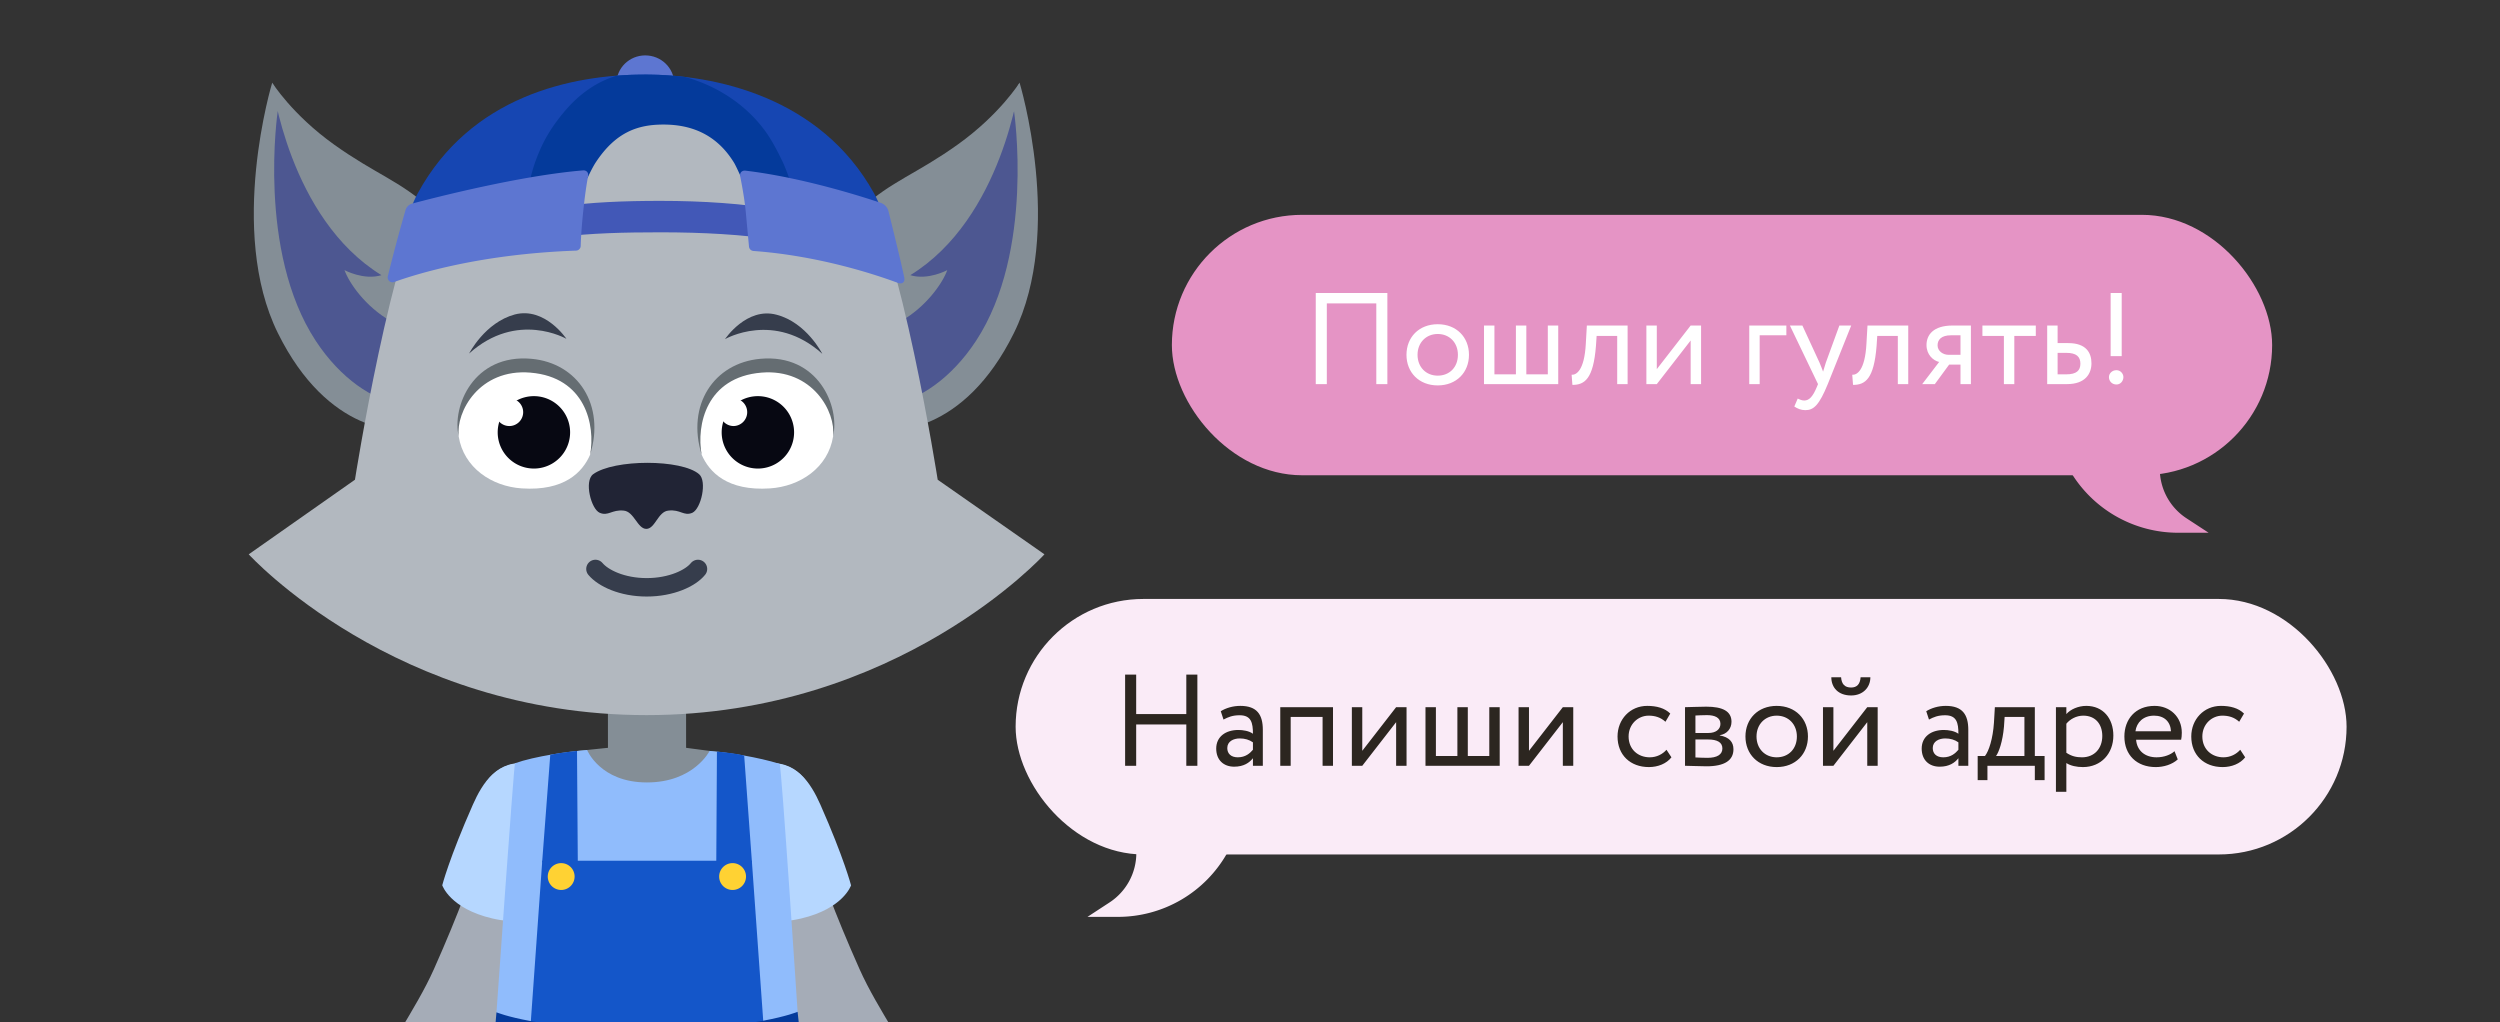 <svg xmlns="http://www.w3.org/2000/svg" fill="none" viewBox="0 0 384 157"><rect x="0" y="0" width="384" height="157" fill="#333333" stroke="none"/><g clip-path="url(#a)"><path fill="#A5ACB7" d="M118.027 149.116c-1.386-6.55-3.638-24.668-3.638-24.668l8.148-1.984s1.803 9.158 9.482 26.381c2.853 6.401 7.844 12.853 9.143 17.425 1.654 5.942-.915 12.737-8.184 12.386-4.03-.196-7.715-3.223-9.735-8.225-2.477-6.13-4.365-17.27-5.218-21.313l.002-.002Z"/><path fill="#A5ACB7" d="M118.513 127.854a4.198 4.198 0 1 0 0-8.396 4.198 4.198 0 0 0 0 8.396Z"/><path fill="#B6D7FF" d="M126.013 123.595c-1.446-3.267-3.829-7.119-8.612-6.236-3.906.725-5.591 3.538-5.393 9.06.363 10.014 1.031 13.026 1.031 13.026s3.123 3.249 10.013 1.636c6.496-1.52 7.669-5.091 7.669-5.091s-1.052-4.121-4.708-12.395Z"/><path fill="#B6D7FF" d="M118.59 130.094a6.416 6.416 0 1 0 0-12.832 6.416 6.416 0 0 0 0 12.832Z"/><path fill="#A5ACB7" d="M80.646 149.123c1.387-6.55 3.639-24.668 3.639-24.668l-8.148-1.984s-1.804 9.158-9.483 26.381c-2.852 6.401-7.843 12.853-9.142 17.425-1.654 5.942.915 12.737 8.184 12.386 4.03-.195 7.715-3.223 9.735-8.225 2.476-6.13 4.365-17.269 5.218-21.312l-.003-.003Z"/><path fill="#A5ACB7" d="M80.163 127.865a4.198 4.198 0 1 0-.001-8.396 4.198 4.198 0 0 0 .001 8.396Z"/><path fill="#B6D7FF" d="M72.638 123.582c1.445-3.267 3.829-7.119 8.611-6.235 3.907.724 5.592 3.537 5.394 9.06-.364 10.013-1.031 13.025-1.031 13.025s-3.123 3.25-10.013 1.637c-6.496-1.521-7.669-5.092-7.669-5.092s1.051-4.121 4.708-12.395Z"/><path fill="#B6D7FF" d="M80.061 130.081a6.416 6.416 0 1 0 0-12.833 6.416 6.416 0 0 0 0 12.833Z"/><path fill="#848E96" d="m105.386 114.865-.008-10.616a5.973 5.973 0 0 0-5.975-5.97h-.054a5.975 5.975 0 0 0-5.976 5.977l.008 10.609s-2.206.222-4.448.464c-1.847.201-2.806 2.322-1.719 3.829 2.14 2.969 6.144 6.501 11.82 6.501 5.677 0 9.949-3.342 12.374-6.223 1.239-1.471.366-3.731-1.541-3.981-2.267-.296-4.484-.59-4.484-.59h.003Z"/><path fill="#90BCFC" d="M119.751 117.331c-3.244-1.031-7.988-1.768-10.753-1.989 0 0-2.425 4.841-9.63 4.841-7.204 0-9.189-4.986-9.189-4.986-2.813.227-8.05.959-11.077 2.039-.15.054-2.842 38.26-2.842 38.26 1.035 7.988 14.78 9.083 23.126 8.944 8.347.142 22.661-1.889 23.127-9.019 0 0-2.489-38.003-2.76-38.088l-.002-.002Z"/><path fill="#1456C9" d="M115.483 132.205H83.291l-2.39 33.586h36.971l-2.389-33.586Z"/><path fill="#1456C9" d="m115.501 132.48-1.195-16.429c-1.688-.42-4.185-.606-4.185-.606l-.101 17.033h5.481v.002ZM88.75 132.48l-.121-17.136s-2.028.181-4.107.583l-1.253 16.553h5.481Z"/><path fill="#FFD233" d="M86.197 136.698a2.06 2.06 0 1 0 .002-4.121 2.06 2.06 0 0 0-.002 4.121ZM112.481 136.699a2.062 2.062 0 1 0-.001-4.123 2.062 2.062 0 0 0 .001 4.123Z"/><path fill="#1646B2" d="m101.118 178.692-3.071.018-23.38-4.927 1.27-14.451a2.939 2.939 0 0 1 3.498-2.623c3.427.673 9.784 1.531 19.928 1.531 10.145 0 16.649-.879 20.079-1.554a2.936 2.936 0 0 1 3.486 2.564l1.57 14.494-23.382 4.948h.002Z"/><path fill="#043A9B" d="M99.167 163.478c14.724 0 22.029-1.978 23.941-2.599l-.598-5.463s-6.581 2.77-23.253 2.77-23-2.696-23-2.696l-.477 5.533c2.213.69 9.207 2.455 23.387 2.455Z"/><path fill="#848E96" d="M41.81 12.703s-6.904 22.72.875 38.461c7.656 15.492 18.953 15.597 21.184 14.397 1.003-.539 1.14-2.015 1.358-3.546.425-2.986-.028-7.95-.873-10.196-3.136-8.329-8.073-13.462-11.003-17.793-3.399-5.02-11.542-21.323-11.542-21.323Z"/><path fill="#4D5791" d="M42.66 17.078s-3.205 21.516 5.853 35.297c3.821 5.816 8.807 9.057 12.755 9.64 2.726.402 3.96 0 3.96 0 1.093-8.2 2.126-12.248 3.412-16.51L42.66 17.078Z"/><path fill="#848E96" d="M66.077 32.018c-4.58-4.223-8.39-5.256-14.776-9.822-6.46-4.62-9.488-9.496-9.488-9.496s2.546 20.816 16.78 29.566c-2.72.83-5.676-.775-5.676-.775.693 1.966 3.216 5.612 7.091 7.828 3.157 1.804 7.213 2.672 9.112 2.309.394-.075 1.012-1.18 1.365-2.639 1.781-7.39-.5-13.366-4.408-16.973v.002ZM156.607 12.703s6.904 22.72-.876 38.461c-7.655 15.492-18.952 15.597-21.184 14.397-1.002-.539-1.139-2.015-1.358-3.546-.425-2.986.029-7.95.874-10.196 3.136-8.329 8.073-13.462 11.003-17.793 3.396-5.02 11.541-21.326 11.541-21.326v.003Z"/><path fill="#4D5791" d="M155.756 17.078s3.206 21.516-5.852 35.297c-3.821 5.816-8.807 9.058-12.755 9.64-2.726.402-3.96 0-3.96 0-1.093-8.2-2.126-12.248-3.412-16.51l25.979-28.427Z"/><path fill="#848E96" d="M132.341 32.019c4.579-4.224 8.39-5.257 14.775-9.823 6.46-4.62 9.488-9.496 9.488-9.496s-2.546 20.816-16.78 29.567c2.721.83 5.676-.776 5.676-.776-.693 1.966-3.215 5.612-7.091 7.828-3.156 1.804-7.212 2.672-9.111 2.309-.395-.075-1.013-1.18-1.366-2.639-1.781-7.39.5-13.365 4.409-16.973v.003Z"/><path fill="#B2B8BF" d="M54.52 73.688s5.716-36.454 11.805-45.61c8.305-12.476 22.689-14.692 22.689-14.692s7.725-.523 10.304-.523c2.559 0 10.22.523 10.22.523s14.384 2.172 22.689 14.693c6.089 9.155 11.804 45.609 11.804 45.609l16.396 11.456s-22.441 24.699-61.111 24.699c-38.668 0-61.112-24.699-61.112-24.699l16.312-11.456h.005Z"/><path fill="#5D76D1" d="M103.554 13.275c.222-2.395-1.58-4.52-4.025-4.746-2.444-.227-4.605 1.531-4.827 3.926-.222 2.395 1.58 4.52 4.025 4.746 2.444.226 4.605-1.532 4.827-3.926Z"/><path fill="#1646B2" d="M87.443 30.104c.376-1.747.61-1.959 1.098-2.848 0 0 .788-1.726 1.123-2.182 3.203-4.35 8.519-7.223 12.42-7.223 3.644 0 8.72 2.799 12.003 7.13.345.456 1.167 2.255 1.167 2.255.495.889.835 1.11 1.227 2.86l1.291 5.62 15.164 3.654c2.229.536 4.211-1.53 3.577-3.734-.709-2.46-1.469-4.517-2.283-5.983-8.22-14.786-24.462-18.203-35.14-18.2-11.43 0-26.812 3.373-34.913 18.218-.853 1.556-1.639 3.778-2.363 6.442-.57 2.092 1.219 4.071 3.358 3.731l20.447-3.254 1.824-6.484v-.002Z"/><path fill="#4258B7" d="M119.327 32.173c-5.095-.881-11.251-1.32-17.881-1.32-5.581 0-10.825.204-15.378.89-7.589 1.144-8.823 5.82-.01 4.666 4.625-.605 9.861-.724 15.409-.726 6.555 0 12.68.35 17.88 1.162 6.971 1.087 6.138-3.61-.018-4.674l-.002.002Z"/><path fill="#043A9B" d="M120.115 24.651c-.801-1.646-1.623-3.218-2.62-4.576-3.201-4.357-7.818-7.03-12.299-8.259a51.706 51.706 0 0 0-6.105-.363c-1.388 0-2.84.052-4.326.165-3.172.93-5.865 2.902-8.027 5.465-2.399 2.845-3.517 5.066-4.447 7.576-.995 2.68-2.06 8.114-3.043 13.23l6.372-1.302 1.824-6.483c.376-1.747 2.37-1.997 2.858-2.886 0 0 .652-1.438 1.208-2.28 3.087-4.68 6.494-5.806 10.395-5.806 3.644 0 7.903 1.07 10.838 5.852.299.487.941 1.932.941 1.932.495.89 2.409 1.433 2.801 3.183l1.291 5.62 5.898 1.422c-1.031-5.244-2.257-9.82-3.556-12.492l-.003.002Z"/><path fill="#5D76D1" d="M115.733 38.55c10.24.745 19.027 3.729 22.178 4.899.696.258 1.136-.124.982-.85-.593-2.778-1.884-7.994-2.42-10.145a1.835 1.835 0 0 0-1.19-1.294c-2.92-.984-12.096-3.911-20.769-4.945-.559-.067-.928.328-.817.879.255 1.283.683 3.582.858 5.496.232 2.518.407 4.383.492 5.293.034.36.325.64.686.665v.002ZM89.543 26.174c-9.622.794-22.871 4.2-26.226 5.095a1.454 1.454 0 0 0-1.029 1.007 262.445 262.445 0 0 0-2.723 10.173.74.74 0 0 0 .969.871c3.378-1.224 13.232-4.308 27.945-4.824a.737.737 0 0 0 .716-.716c.024-.86.103-2.525.359-5.038.288-2.847.587-4.687.778-5.692.1-.528-.253-.922-.786-.878l-.003.002Z"/><path stroke="#363D4C" stroke-linecap="round" stroke-linejoin="round" stroke-width="2.834" d="M91.46 87.391c1.182 1.41 4.089 2.82 7.874 2.82 3.785 0 6.746-1.41 7.875-2.82"/><path fill="#212435" d="M107.395 72.848c-2.682-2.343-13.103-2.343-16.298 0-1.404 1.064-.299 5.365 1.023 5.919 1.32.554 1.832-.51 3.662-.34 1.618.128 2.128 2.81 3.491 2.81s1.789-2.681 3.407-2.81c1.832-.214 2.342.894 3.661.34 1.364-.64 2.283-4.845 1.052-5.92h.002Z"/><path fill="#fff" d="M70.454 67.032c-.631-6.31 3.196-10.447 9.92-10.444 5.577.002 12.437 3.896 10.272 13.247-1.165 2.7-3.96 5.618-10.506 5.182-4.61-.306-8.918-3.167-9.686-7.985Z"/><path fill="#070812" d="M82.007 71.97a5.56 5.56 0 1 0 0-11.122 5.56 5.56 0 0 0 0 11.121Z"/><path fill="#fff" d="M78.23 65.44a2.128 2.128 0 1 0 0-4.257 2.128 2.128 0 0 0 0 4.256Z"/><path fill="#656D72" d="M81.473 57.235c-7.877-.65-11.462 6.04-11.018 9.794-1.067-4.581 2.267-12.721 11.175-11.917 7.156.646 11.372 7.122 9.014 14.723.827-4.54-.711-11.902-9.171-12.597v-.003Z"/><path fill="#363D4C" d="M79.081 48.299c-4.6 1.234-7.027 6.004-7.027 6.004 7.367-6.643 14.948-2.257 14.948-2.257s-3.28-4.94-7.92-3.747Z"/><path fill="#fff" d="M127.965 67.032c.631-6.31-3.196-10.446-9.921-10.444-5.576.003-12.436 3.896-10.271 13.248 1.164 2.7 3.96 5.617 10.505 5.181 4.61-.306 8.919-3.166 9.687-7.985Z"/><path fill="#070812" d="M116.41 71.97a5.56 5.56 0 1 0 .001-11.122 5.56 5.56 0 0 0-.001 11.121Z"/><path fill="#fff" d="M112.641 65.44a2.129 2.129 0 1 0 0-4.258 2.129 2.129 0 0 0 0 4.257Z"/><path fill="#656D72" d="M116.943 57.235c7.878-.65 11.462 6.04 11.019 9.794 1.067-4.581-2.268-12.721-11.176-11.917-7.156.646-11.371 7.122-9.013 14.723-.828-4.54.711-11.902 9.17-12.597v-.003Z"/><path fill="#363D4C" d="M111.362 52.09s7.581-4.386 14.948 2.257c0 0-2.427-4.811-7.027-6.004-4.599-1.235-7.921 3.746-7.921 3.746Z"/><rect width="169" height="40" x="180" y="33" fill="#E594C5" rx="20"/><path fill="#fff" d="M211.4 59V46.6h-7.6V59h-1.7V45h11v14h-1.7Zm4.635-4.5c0-2.7 1.92-4.7 4.8-4.7s4.8 2 4.8 4.7-1.92 4.7-4.8 4.7-4.8-2-4.8-4.7Zm1.7 0c0 1.88 1.3 3.2 3.1 3.2s3.1-1.28 3.1-3.2c0-1.88-1.3-3.2-3.1-3.2-1.76 0-3.1 1.3-3.1 3.2Zm10.209 4.5v-9h1.6v7.5h3.3V50h1.6v7.5h3.3V50h1.6v9h-11.4Zm20.457 0v-7.4h-3.16l-.1 1.52c-.4 5.12-1.76 6-3.62 6l-.12-1.56c.68.06 1.96-.6 2.18-4.76l.16-2.8h6.26v9h-1.6Zm6.084 0h-1.6v-9h1.6v6.7l5.2-6.7h1.6v9h-1.6v-6.7l-5.2 6.7Zm14.201 0v-9h5.7v1.5h-4.1V59h-1.6Zm15.661-9-3.6 9c-1.32 3.22-2.16 4-3.44 4-.68 0-1.22-.24-1.7-.56l.52-1.22c.3.14.64.3 1 .3.76 0 1.32-.6 1.92-2.04l.2-.48-4.32-9h1.92l2.64 5.72c.2.46.36.9.54 1.36.12-.44.26-.9.42-1.38l2.08-5.7h1.82Zm7.159 9v-7.4h-3.16l-.1 1.52c-.4 5.12-1.76 6-3.62 6l-.12-1.56c.68.06 1.96-.6 2.18-4.76l.16-2.8h6.26v9h-1.6Zm8.425-9h2.8v9h-1.6v-3h-1.74l-2.2 3h-1.94l2.6-3.4c-.92-.22-1.94-1.12-1.94-2.6 0-1.54 1.02-3 4.02-3Zm-2.32 3.04c0 .92.88 1.46 1.68 1.46h1.84v-3h-1.46c-1.5 0-2.06.7-2.06 1.54Zm6.888-1.44V50h8.2v1.6h-3.3V59h-1.6v-7.4h-3.3Zm9.949 7.4v-9h1.6v2.7h1.64c2.76 0 3.56 1.5 3.56 3.1 0 1.58-.92 3.2-3.76 3.2h-3.04Zm2.94-4.8h-1.34v3.3h1.32c1.58 0 2.18-.58 2.18-1.64 0-1.08-.62-1.66-2.16-1.66Zm6.805.5V45h1.7v9.7h-1.7Zm-.26 3.22c0-.52.44-1.06 1.16-1.06.62 0 1.06.54 1.06 1.06 0 .6-.44 1.14-1.06 1.14-.72 0-1.16-.54-1.16-1.14Z"/><path fill="#E594C5" d="M331.743 72.019h-13.96a19.247 19.247 0 0 0 16.776 9.811h4.686l-3.397-2.22a9.07 9.07 0 0 1-4.105-7.591Z"/><rect width="204.434" height="39.245" x="156" y="92" fill="#FAEBF7" rx="19.623"/><path fill="#2C2620" d="M182.217 117.623v-6.34h-7.7v6.34h-1.7v-14h1.7v6.06h7.7v-6.06h1.7v14h-1.7Zm5.713-7.1-.42-1.28c.8-.5 1.88-.82 3-.82 2.56 0 3.46 1.34 3.46 3.68v5.52h-1.52v-1.16c-.54.68-1.4 1.3-2.88 1.3-1.64 0-2.76-1.04-2.76-2.78 0-1.84 1.46-2.86 3.4-2.86.7 0 1.64.14 2.24.58 0-1.68-.26-2.84-2.04-2.84-1.1 0-1.76.28-2.48.66Zm2.2 5.8c1.18 0 1.86-.62 2.32-1.16v-1.14c-.56-.4-1.24-.6-2.02-.6-.96 0-1.92.44-1.92 1.48 0 .86.58 1.42 1.62 1.42Zm13.019 1.3v-7.5h-4.9v7.5h-1.6v-9h8.1v9h-1.6Zm6.096 0h-1.6v-9h1.6v6.7l5.2-6.7h1.6v9h-1.6v-6.7l-5.2 6.7Zm9.709 0v-9h1.6v7.5h3.3v-7.5h1.6v7.5h3.3v-7.5h1.6v9h-11.4Zm15.897 0h-1.6v-9h1.6v6.7l5.2-6.7h1.6v9h-1.6v-6.7l-5.2 6.7Zm21.121-2.46.76 1.16c-.76.98-2.08 1.5-3.46 1.5-2.86 0-4.82-1.86-4.82-4.7 0-2.62 1.92-4.7 4.56-4.7 1.44 0 2.7.34 3.54 1.18l-.74 1.26c-.76-.7-1.64-.94-2.58-.94-1.62 0-3.08 1.3-3.08 3.2 0 1.98 1.46 3.2 3.24 3.2 1.08 0 1.98-.48 2.58-1.16Zm2.845 2.46v-9c.78 0 1.96-.08 3.26-.08 2.52 0 3.88.7 3.88 2.32 0 1.06-.72 1.9-1.8 2.06v.04c1.44.26 2.1 1 2.1 2.12 0 1.7-1.34 2.62-4.14 2.62-1.12 0-2.48-.08-3.3-.08Zm3.52-4.04h-1.92v2.76c.48.02 1.12.06 1.84.06 1.48 0 2.3-.5 2.3-1.44s-.78-1.38-2.22-1.38Zm-.14-3.74c-.72 0-1.38.04-1.78.06v2.68h2.02c1.06 0 1.82-.52 1.82-1.4 0-.98-.9-1.34-2.06-1.34Zm5.903 3.28c0-2.7 1.92-4.7 4.8-4.7s4.8 2 4.8 4.7-1.92 4.7-4.8 4.7-4.8-2-4.8-4.7Zm1.7 0c0 1.88 1.3 3.2 3.1 3.2s3.1-1.28 3.1-3.2c0-1.88-1.3-3.2-3.1-3.2-1.76 0-3.1 1.3-3.1 3.2Zm11.809 4.5h-1.6v-9h1.6v6.7l5.2-6.7h1.6v9h-1.6v-6.7l-5.2 6.7Zm-.32-13.6h1.5c.08 1.08.58 1.58 1.54 1.58.88 0 1.38-.5 1.46-1.58h1.5c0 1.58-1.16 2.8-2.96 2.8-1.98 0-3.04-1.22-3.04-2.8Zm15 6.5-.42-1.28c.8-.5 1.88-.82 3-.82 2.56 0 3.46 1.34 3.46 3.68v5.52h-1.52v-1.16c-.54.68-1.4 1.3-2.88 1.3-1.64 0-2.76-1.04-2.76-2.78 0-1.84 1.46-2.86 3.4-2.86.7 0 1.64.14 2.24.58 0-1.68-.26-2.84-2.04-2.84-1.1 0-1.76.28-2.48.66Zm2.2 5.8c1.18 0 1.86-.62 2.32-1.16v-1.14c-.56-.4-1.24-.6-2.02-.6-.96 0-1.92.44-1.92 1.48 0 .86.58 1.42 1.62 1.42Zm5.28 3.5v-3.7h1.12c.6-.76 1.22-2.66 1.38-5.12l.14-2.38h6.14v7.5h1.5v3.7h-1.5v-2.2h-7.28v2.2h-1.5Zm4.04-8.2c-.2 2.3-.8 3.94-1.22 4.5h4.36v-6h-3.04l-.1 1.5Zm7.981 10v-13h1.6v1.06c.62-.72 1.82-1.26 3.06-1.26 2.56 0 4.16 1.9 4.16 4.56 0 2.74-1.86 4.84-4.68 4.84-.96 0-1.9-.2-2.54-.62v4.42h-1.6Zm4.2-11.7c-1.06 0-2.04.54-2.6 1.24v4.46c.8.54 1.54.7 2.4.7 1.92 0 3.12-1.38 3.12-3.28 0-1.82-1.06-3.12-2.92-3.12Zm14.013 5.46.5 1.26c-.88.8-2.18 1.18-3.38 1.18-2.92 0-4.82-1.86-4.82-4.7 0-2.62 1.68-4.7 4.64-4.7 2.32 0 4.18 1.64 4.18 4.12 0 .44-.04.8-.1 1.08h-6.92c.14 1.7 1.38 2.7 3.14 2.7 1.16 0 2.18-.4 2.76-.94Zm-3.14-5.46c-1.64 0-2.68 1.02-2.86 2.4h5.46c-.08-1.48-1.04-2.4-2.6-2.4Zm13.234 5.24.76 1.16c-.76.98-2.08 1.5-3.46 1.5-2.86 0-4.82-1.86-4.82-4.7 0-2.62 1.92-4.7 4.56-4.7 1.44 0 2.7.34 3.54 1.18l-.74 1.26c-.76-.7-1.64-.94-2.58-.94-1.62 0-3.08 1.3-3.08 3.2 0 1.98 1.46 3.2 3.24 3.2 1.08 0 1.98-.48 2.58-1.16Z"/><path fill="#FAEBF7" d="M174.541 131.019H188.5a19.246 19.246 0 0 1-16.776 9.811h-4.686l3.397-2.221a9.07 9.07 0 0 0 4.106-7.59Z"/></g><defs><clipPath id="a"><rect width="384" height="157" fill="#fff" rx="20"/></clipPath></defs></svg>